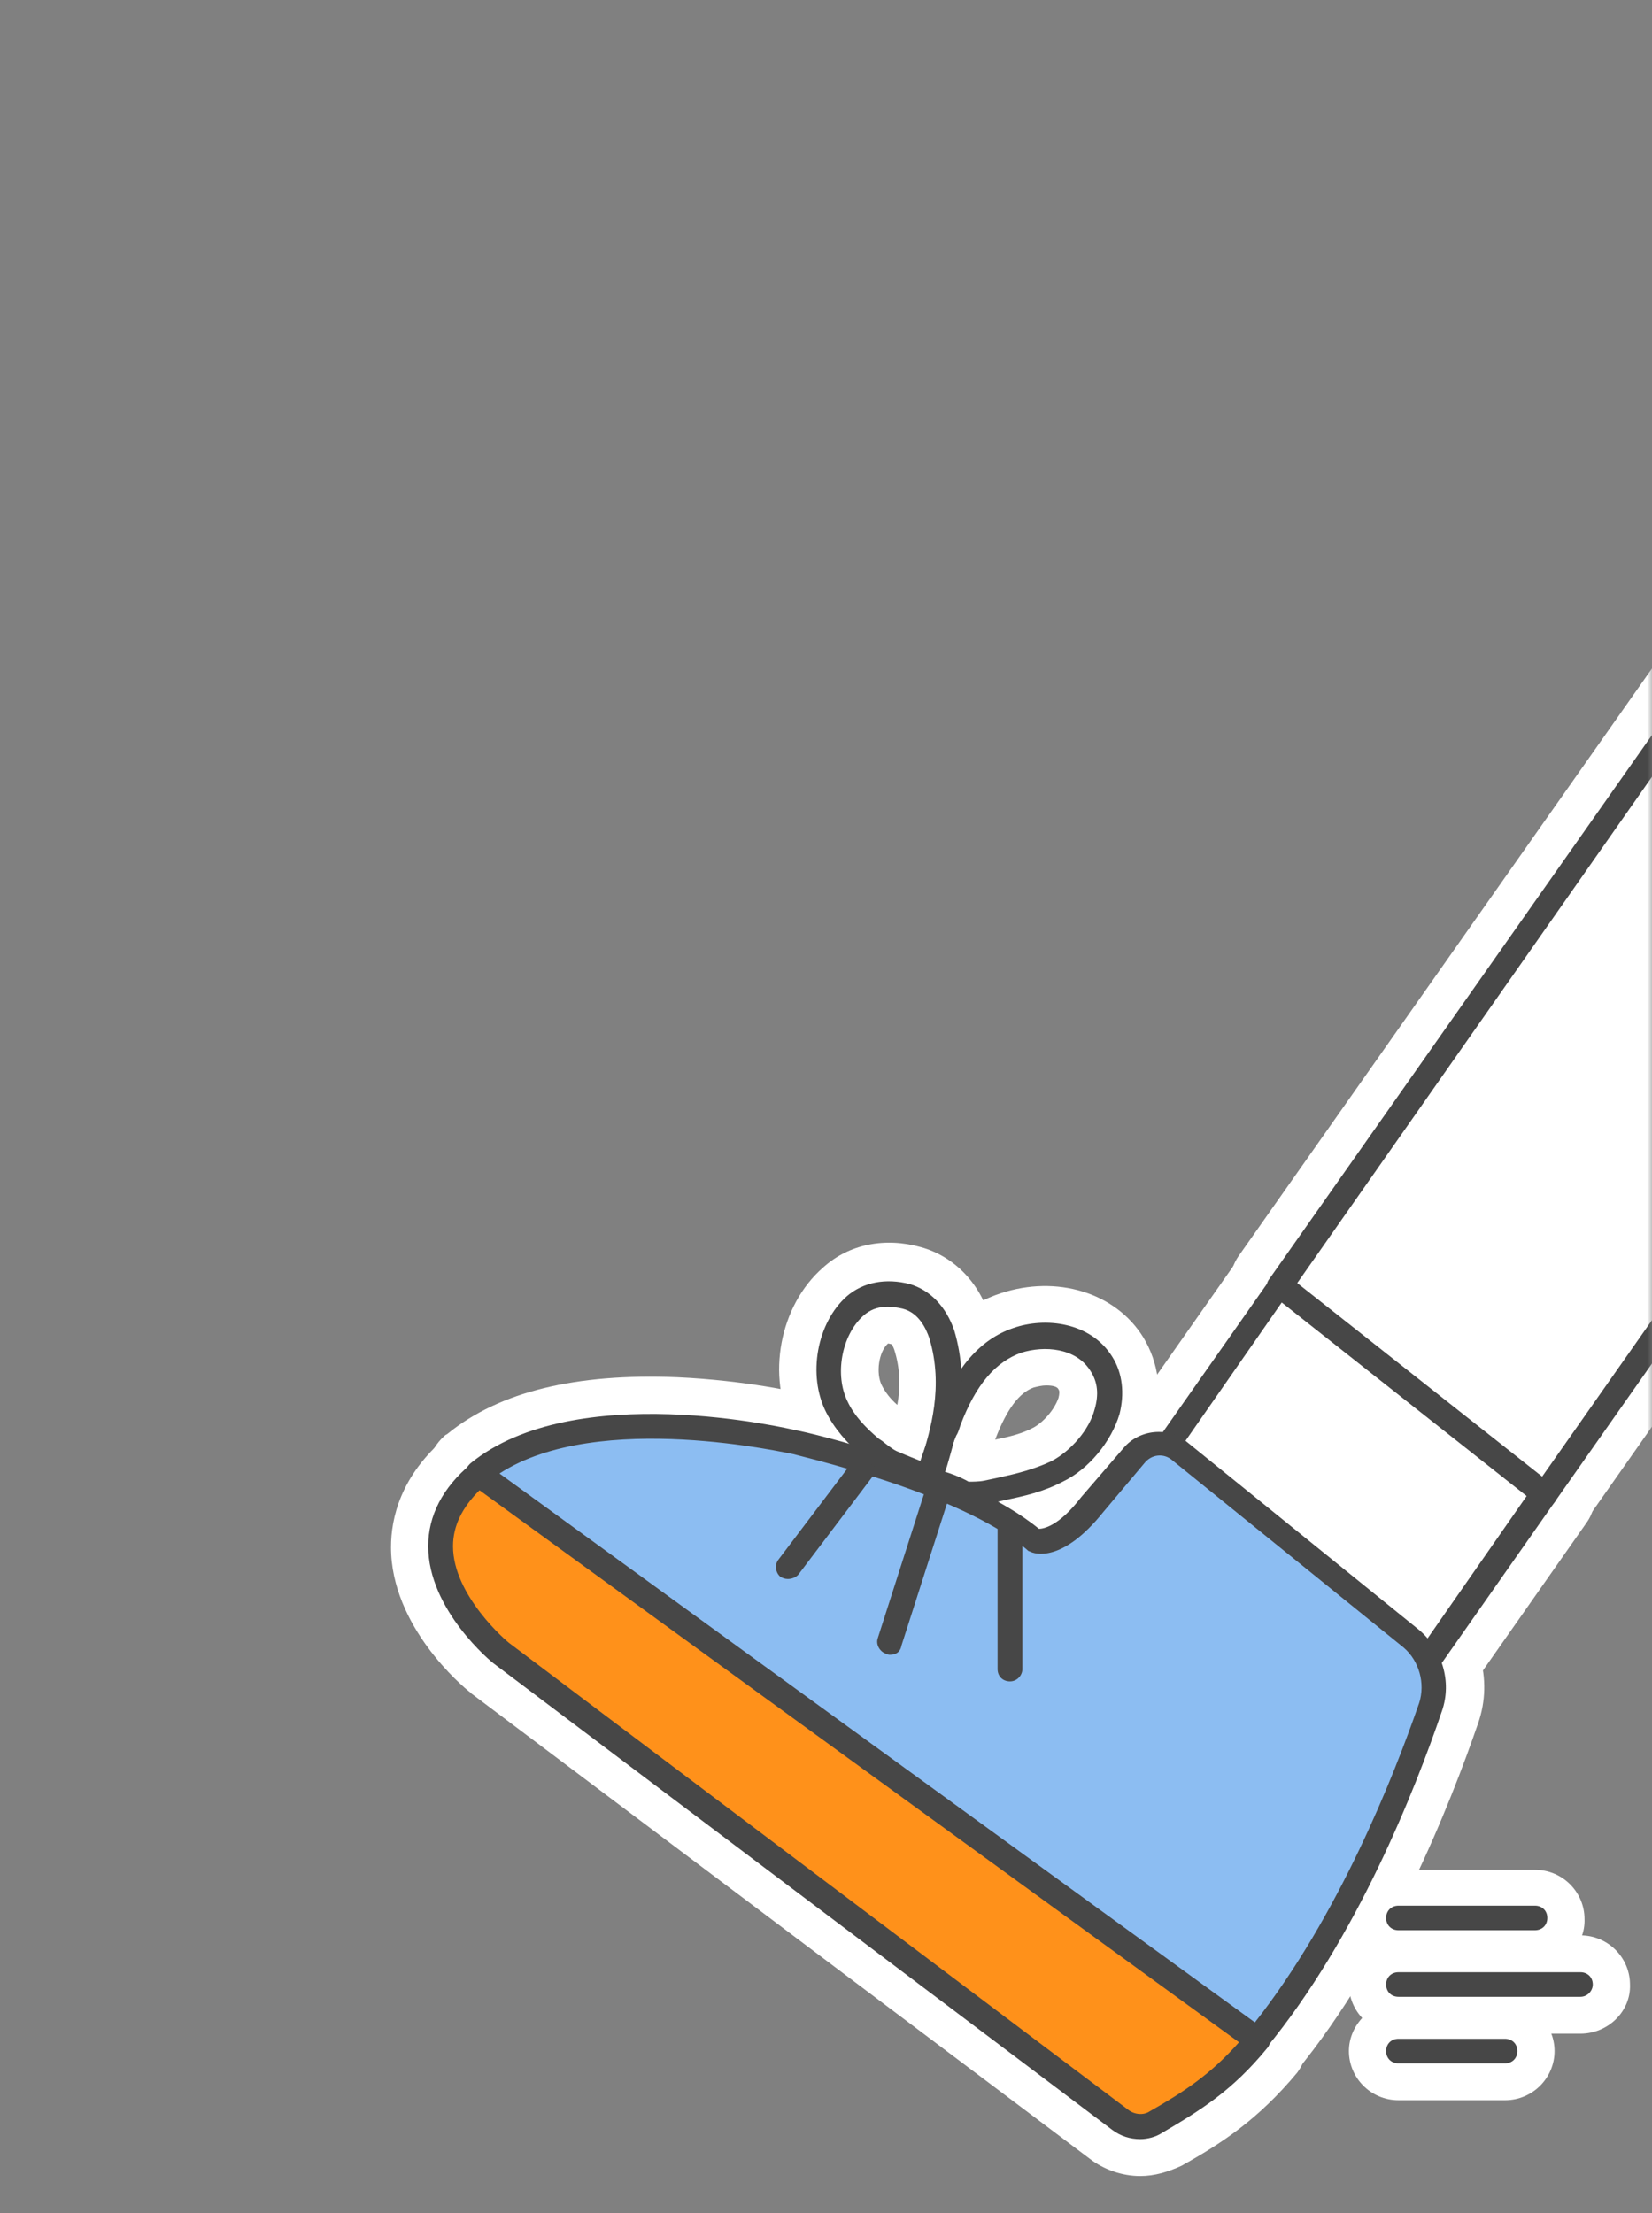 <svg width="168" height="225" viewBox="0 0 168 225" fill="none" xmlns="http://www.w3.org/2000/svg">
<rect x="0" y="0" width="168" height="225" fill="#808080" stroke="none"/>
<mask id="mask0" mask-type="alpha" maskUnits="userSpaceOnUse" x="0" y="1" width="168" height="225">
<rect y="1" width="168" height="225" rx="11" fill="#C4C4C4"/>
</mask>
<g mask="url(#mask0)">
<g clip-path="url(#clip0)">
<path d="M156.093 200.09H142.222C139.384 200.09 137.177 197.8 137.177 195.093C137.177 192.282 139.489 190.096 142.222 190.096H156.093C158.93 190.096 161.137 192.386 161.137 195.093C161.242 197.8 158.93 200.09 156.093 200.09Z" fill="white"/>
<path d="M160.717 206.754H142.222C139.384 206.754 137.177 204.463 137.177 201.756C137.177 198.945 139.489 196.759 142.222 196.759H160.717C163.554 196.759 165.761 199.049 165.761 201.756C165.866 204.463 163.554 206.754 160.717 206.754Z" fill="white"/>
<path d="M153.046 213.521H142.222C139.384 213.521 137.177 211.23 137.177 208.523C137.177 205.817 139.489 203.526 142.222 203.526H153.046C155.883 203.526 158.09 205.817 158.09 208.523C158.09 211.23 155.883 213.521 153.046 213.521Z" fill="white"/>
<path d="M205.484 83.071L177.321 63.603L130.137 130.649L157.039 151.992L205.484 83.071Z" fill="white"/>
<path d="M157.039 156.989C155.883 156.989 154.727 156.573 153.886 155.844L126.984 134.605C124.882 132.94 124.462 129.921 125.933 127.734L173.117 60.688C174.693 58.397 177.846 57.877 180.158 59.438L208.321 78.907C209.477 79.636 210.213 80.885 210.423 82.134C210.633 83.488 210.318 84.841 209.582 85.882L161.137 154.803C160.297 155.948 159.035 156.677 157.669 156.885C157.564 156.989 157.354 156.989 157.039 156.989ZM137.072 129.712L155.988 144.704L198.443 84.321L178.582 70.578L137.072 129.712Z" fill="white"/>
<path d="M130.137 130.649L115.95 150.847L144.218 170.419L157.039 151.992L130.137 130.649Z" fill="white"/>
<path d="M144.218 175.416C143.168 175.416 142.117 175.104 141.276 174.479L113.113 155.011C110.801 153.449 110.275 150.326 111.852 148.036L126.038 127.838C126.879 126.693 128.035 125.964 129.506 125.756C130.872 125.548 132.344 125.964 133.395 126.797L160.297 148.036C162.398 149.701 162.819 152.721 161.347 154.803L148.422 173.23C147.686 174.375 146.425 175.104 145.164 175.312C144.744 175.416 144.429 175.416 144.218 175.416ZM123.096 149.597L142.957 163.34L150.208 152.929L131.293 137.937L123.096 149.597Z" fill="white"/>
<path d="M51.112 168.129L113.953 215.498C115.004 216.331 116.476 216.435 117.632 215.811C121.73 213.416 124.672 211.438 127.93 207.482L48.695 149.909C38.712 158.134 51.112 168.129 51.112 168.129Z" fill="#EB794E"/>
<path d="M115.95 221.225C114.164 221.225 112.272 220.6 110.801 219.455L47.959 172.189L47.854 172.085C47.013 171.46 39.763 165.318 39.763 157.301C39.763 154.386 40.708 150.014 45.437 146.057C47.224 144.6 49.851 144.496 51.742 145.849L130.977 203.422C132.133 204.255 132.869 205.504 132.974 206.857C133.079 208.211 132.764 209.564 131.923 210.71C127.93 215.499 124.252 217.893 120.154 220.183C118.787 220.808 117.421 221.225 115.95 221.225ZM54.264 164.173L116.055 210.71C117.632 209.773 118.998 208.94 120.154 208.003L49.956 156.989V157.093C49.851 159.696 52.793 162.923 54.264 164.173Z" fill="white"/>
<path d="M143.483 166.567L119.943 147.515C118.577 146.37 116.475 146.578 115.319 147.931L111.116 152.929C107.438 157.614 105.231 156.573 105.231 156.573C98.085 150.534 80.956 146.682 80.956 146.682C80.956 146.682 59.098 141.373 48.905 149.701L48.8 149.805L128.035 207.378C137.283 196.134 143.167 180.83 145.689 173.542C146.32 171.044 145.584 168.233 143.483 166.567Z" fill="#EB794E"/>
<path d="M127.825 212.375C126.774 212.375 125.723 212.063 124.777 211.438L45.542 153.866C44.281 152.929 43.545 151.471 43.44 149.91C43.44 148.348 44.071 146.994 45.227 145.953C45.332 145.849 45.437 145.849 45.542 145.745C50.797 141.477 58.573 139.603 68.871 140.019C75.807 140.331 81.377 141.581 82.007 141.789C83.899 142.205 97.665 145.433 106.072 150.951C106.387 150.638 106.702 150.326 107.123 149.805L107.228 149.701L111.431 144.704C114.374 141.268 119.628 140.748 123.201 143.663L146.74 162.715C150.418 165.734 151.89 170.731 150.313 175.208C147.476 183.433 141.381 198.945 131.818 210.605C130.767 211.751 129.401 212.375 127.825 212.375ZM58.573 150.742L126.879 200.299C134.13 189.992 138.859 177.29 140.75 171.877C140.961 171.356 140.75 170.731 140.33 170.419L118.157 152.408L115.109 156.052C109.435 163.236 104.496 161.778 103.129 161.153C102.709 160.945 102.289 160.737 101.974 160.425C96.929 156.156 84.319 152.616 79.905 151.575H79.8C75.702 150.638 66.034 149.181 58.573 150.742Z" fill="white"/>
<path d="M80.115 164.381C79.065 164.381 78.014 164.069 77.068 163.34C74.861 161.674 74.336 158.551 76.017 156.26L83.583 146.266C85.265 144.08 88.417 143.559 90.729 145.225C92.936 146.89 93.462 150.014 91.78 152.304L84.214 162.299C83.163 163.652 81.587 164.381 80.115 164.381Z" fill="white"/>
<path d="M90.519 171.981C89.994 171.981 89.468 171.877 88.943 171.773C86.316 170.94 84.844 168.129 85.685 165.422L90.624 150.014C91.465 147.411 94.302 145.953 97.035 146.786C99.662 147.619 101.133 150.43 100.292 153.137L95.353 168.545C94.723 170.627 92.726 171.981 90.519 171.981Z" fill="white"/>
<path d="M102.709 174.688C99.872 174.688 97.665 172.397 97.665 169.69V155.531C97.665 152.72 99.977 150.534 102.709 150.534C105.441 150.534 107.753 152.825 107.753 155.531V169.69C107.858 172.397 105.547 174.688 102.709 174.688Z" fill="white"/>
<path d="M98.926 156.885C97.98 156.885 96.93 156.781 95.879 156.26C94.302 155.532 93.567 155.219 93.251 155.115L88.102 154.282L89.573 148.973C89.679 148.452 90.099 147.307 91.045 144.392L91.255 143.871C91.36 143.455 91.57 143.038 91.675 142.622C92.516 140.436 95.038 133.669 101.764 131.482C107.438 129.608 113.428 131.378 116.265 135.959C117.842 138.562 118.262 141.685 117.316 144.808C116.265 148.66 113.218 152.304 109.645 154.074C107.228 155.323 105.021 155.74 102.814 156.26C102.394 156.365 101.974 156.469 101.448 156.573C101.133 156.677 100.082 156.885 98.926 156.885ZM106.387 140.852C105.967 140.852 105.547 140.956 105.126 141.06C103.655 141.581 102.394 143.247 101.238 146.266C101.238 146.266 101.238 146.37 101.133 146.37C102.709 146.058 103.97 145.745 105.126 145.121C106.072 144.6 107.228 143.351 107.648 142.101C107.753 141.685 107.753 141.373 107.648 141.269C107.543 140.956 107.018 140.852 106.387 140.852Z" fill="white"/>
<path d="M97.98 157.197L88.733 153.345C87.367 152.721 86.316 151.888 85.58 151.263L85.37 151.055C83.268 149.285 81.692 147.411 80.641 145.225C77.909 139.915 79.275 132.731 83.689 128.879C86.316 126.485 89.994 125.756 93.672 126.797C97.035 127.734 99.662 130.441 100.713 134.085C102.814 140.748 101.028 146.682 99.977 150.118C99.872 150.638 99.662 151.055 99.557 151.471L97.98 157.197ZM90.309 136.584C89.363 137.416 89.048 139.603 89.679 140.852C89.994 141.477 90.519 142.205 91.255 142.83C91.57 141.06 91.57 139.186 90.94 137.208C90.835 136.896 90.73 136.792 90.73 136.688C90.414 136.584 90.309 136.584 90.309 136.584Z" fill="white"/>
<path d="M156.093 196.238H142.222C141.486 196.238 140.961 195.718 140.961 194.989C140.961 194.26 141.486 193.74 142.222 193.74H156.093C156.829 193.74 157.354 194.26 157.354 194.989C157.354 195.718 156.829 196.238 156.093 196.238Z" fill="#474747"/>
<path d="M160.717 203.005H142.222C141.486 203.005 140.961 202.485 140.961 201.756C140.961 201.027 141.486 200.507 142.222 200.507H160.717C161.453 200.507 161.978 201.027 161.978 201.756C161.978 202.381 161.453 203.005 160.717 203.005Z" fill="#474747"/>
<path d="M153.046 209.773H142.222C141.486 209.773 140.961 209.252 140.961 208.523C140.961 207.794 141.486 207.274 142.222 207.274H153.046C153.781 207.274 154.307 207.794 154.307 208.523C154.307 209.252 153.781 209.773 153.046 209.773Z" fill="#474747"/>
<path d="M205.484 83.071L177.321 63.602L130.137 130.649L157.039 151.992L205.484 83.071Z" fill="white"/>
<path d="M157.039 153.241C156.724 153.241 156.514 153.137 156.198 152.929L129.296 131.69C128.771 131.274 128.666 130.545 129.086 130.025L176.27 62.978C176.69 62.457 177.426 62.249 178.056 62.666L206.219 82.03C206.535 82.238 206.64 82.551 206.745 82.863C206.85 83.175 206.745 83.487 206.535 83.8L158.09 152.72C157.88 153.033 157.564 153.241 157.249 153.241C157.249 153.241 157.144 153.241 157.039 153.241ZM131.923 130.441L156.829 150.118L203.697 83.383L177.531 65.373L131.923 130.441Z" fill="#474747"/>
<path d="M130.137 130.649L115.95 150.846L144.218 170.419L157.039 151.992L130.137 130.649Z" fill="white"/>
<path d="M144.218 171.668C144.008 171.668 143.693 171.564 143.483 171.46L115.32 151.992C114.794 151.575 114.584 150.846 115.004 150.222L129.191 130.024C129.401 129.712 129.716 129.504 130.032 129.504C130.347 129.504 130.767 129.504 130.978 129.816L157.88 151.055C158.405 151.471 158.51 152.2 158.09 152.72L145.164 171.148C144.954 171.46 144.639 171.564 144.324 171.668H144.218ZM117.737 150.534L143.798 168.545L155.252 152.096L130.347 132.419L117.737 150.534Z" fill="#474747"/>
<path d="M51.112 168.128L113.953 215.498C115.004 216.331 116.476 216.435 117.632 215.811C121.73 213.416 124.672 211.438 127.93 207.482L48.695 149.909C38.712 158.134 51.112 168.128 51.112 168.128Z" fill="#FF911A"/>
<path d="M115.95 217.476C114.899 217.476 113.954 217.164 113.113 216.539L50.271 169.17C49.956 168.961 43.546 163.652 43.546 157.197C43.546 154.074 45.017 151.263 47.854 148.868C48.275 148.452 48.905 148.452 49.431 148.868L128.666 206.441C128.981 206.649 129.086 206.961 129.191 207.274C129.191 207.586 129.086 208.002 128.876 208.211C125.303 212.583 122.045 214.561 118.157 216.852C117.527 217.268 116.686 217.476 115.95 217.476ZM51.847 167.087L114.689 214.457C115.32 214.978 116.265 215.082 116.896 214.665C120.364 212.687 123.096 210.918 126.039 207.586L48.8 151.471C47.014 153.241 46.068 155.115 46.068 157.197C46.068 162.194 51.532 166.879 51.847 167.087Z" fill="#474747"/>
<path d="M143.483 166.567L119.944 147.515C118.577 146.37 116.476 146.578 115.32 147.931L111.116 152.929C107.438 157.614 105.231 156.573 105.231 156.573C98.086 150.534 80.957 146.682 80.957 146.682C80.957 146.682 59.099 141.373 48.905 149.701L48.8 149.805L128.035 207.378C137.283 196.134 143.168 180.83 145.69 173.542C146.32 171.044 145.585 168.233 143.483 166.567Z" fill="#8CBDF2"/>
<path d="M127.825 208.627C127.615 208.627 127.3 208.523 127.089 208.419L47.854 150.846C47.539 150.638 47.329 150.222 47.329 149.909C47.329 149.493 47.434 149.181 47.749 148.868C47.854 148.764 47.854 148.764 47.854 148.764C58.468 140.123 80.116 145.224 81.062 145.433C81.797 145.537 98.191 149.285 105.652 155.427C106.072 155.427 107.648 155.219 109.96 152.2L114.269 147.203C115.845 145.329 118.788 145.016 120.679 146.578L144.219 165.63C146.635 167.608 147.686 170.94 146.636 173.959C143.903 181.975 138.018 196.967 128.771 208.211C128.561 208.523 128.245 208.627 127.825 208.627ZM50.797 149.805L127.615 205.608C136.127 194.781 141.696 180.726 144.324 173.126C144.954 171.148 144.324 168.857 142.747 167.504L119.208 148.452C118.367 147.723 117.106 147.827 116.371 148.764L112.167 153.761C108.069 158.863 105.231 158.03 104.706 157.718C104.601 157.718 104.496 157.613 104.391 157.509C97.56 151.679 80.851 147.931 80.641 147.827C80.431 147.827 60.885 143.246 50.797 149.805Z" fill="#474747"/>
<path d="M80.116 160.529C79.8 160.529 79.59 160.425 79.38 160.32C78.855 159.904 78.75 159.071 79.17 158.551L86.736 148.556C87.157 148.035 87.997 147.931 88.523 148.348C89.048 148.764 89.153 149.597 88.733 150.118L81.167 160.112C80.851 160.425 80.431 160.529 80.116 160.529Z" fill="#474747"/>
<path d="M90.519 168.233C90.414 168.233 90.309 168.233 90.099 168.129C89.469 167.92 89.048 167.192 89.258 166.567L94.197 151.159C94.407 150.534 95.143 150.118 95.774 150.326C96.404 150.534 96.825 151.263 96.614 151.888L91.675 167.296C91.57 167.92 91.15 168.233 90.519 168.233Z" fill="#474747"/>
<path d="M102.709 170.94C101.974 170.94 101.448 170.419 101.448 169.69V155.531C101.448 154.803 101.974 154.282 102.709 154.282C103.445 154.282 103.97 154.803 103.97 155.531V169.69C103.97 170.315 103.445 170.94 102.709 170.94Z" fill="#474747"/>
<path d="M98.821 153.137C98.296 153.137 97.875 153.033 97.455 152.928C95.038 151.783 94.302 151.575 94.197 151.575L92.831 151.367L93.146 150.013C93.251 149.493 93.882 147.619 94.618 145.641L94.828 145.12C94.933 144.704 95.038 144.391 95.248 143.975C97.14 139.082 99.662 136.167 103.024 135.022C106.282 133.876 110.906 134.397 113.113 137.937C114.164 139.602 114.374 141.685 113.848 143.767C113.008 146.578 110.696 149.389 108.069 150.638C106.072 151.679 104.18 152.096 102.184 152.512C101.763 152.616 101.238 152.72 100.818 152.824C100.397 153.033 99.662 153.137 98.821 153.137ZM98.506 150.638C98.821 150.638 99.557 150.638 100.082 150.534C100.607 150.43 101.028 150.326 101.553 150.222C103.445 149.805 105.126 149.389 106.913 148.556C108.909 147.515 110.801 145.328 111.326 143.246C111.747 141.789 111.642 140.539 110.906 139.394C109.435 137 106.177 136.792 103.865 137.52C101.238 138.457 99.241 140.748 97.665 144.912C97.56 145.224 97.455 145.641 97.245 145.953L97.034 146.474C96.824 147.098 96.299 148.556 95.984 149.597C96.719 149.805 97.56 150.118 98.506 150.638Z" fill="#474747"/>
<path d="M95.353 151.992L90.204 149.805C89.363 149.493 88.628 148.868 87.997 148.348L87.787 148.14C86.106 146.682 84.845 145.224 84.004 143.559C82.112 139.811 83.058 134.501 86.106 131.794C87.787 130.337 90.099 129.92 92.516 130.545C94.618 131.17 96.194 132.835 97.035 135.23C98.716 140.852 97.245 145.849 96.299 149.077C96.089 149.597 95.984 150.118 95.879 150.534L95.353 151.992ZM91.15 147.515C91.36 147.619 92.621 148.14 93.672 148.556V148.452C94.618 145.433 95.984 140.956 94.513 136.063C94.197 135.126 93.462 133.46 91.78 133.044C90.835 132.835 89.153 132.523 87.787 133.772C85.58 135.75 84.845 139.811 86.211 142.518C86.841 143.871 87.997 145.12 89.363 146.266L89.679 146.474C90.204 146.89 90.73 147.307 91.15 147.515Z" fill="#474747"/>
</g>
</g>
<defs>
<clipPath id="clip0">
<rect width="210.383" height="234.247" fill="white" transform="translate(0.25 -9.274)"/>
</clipPath>
</defs>
</svg>
